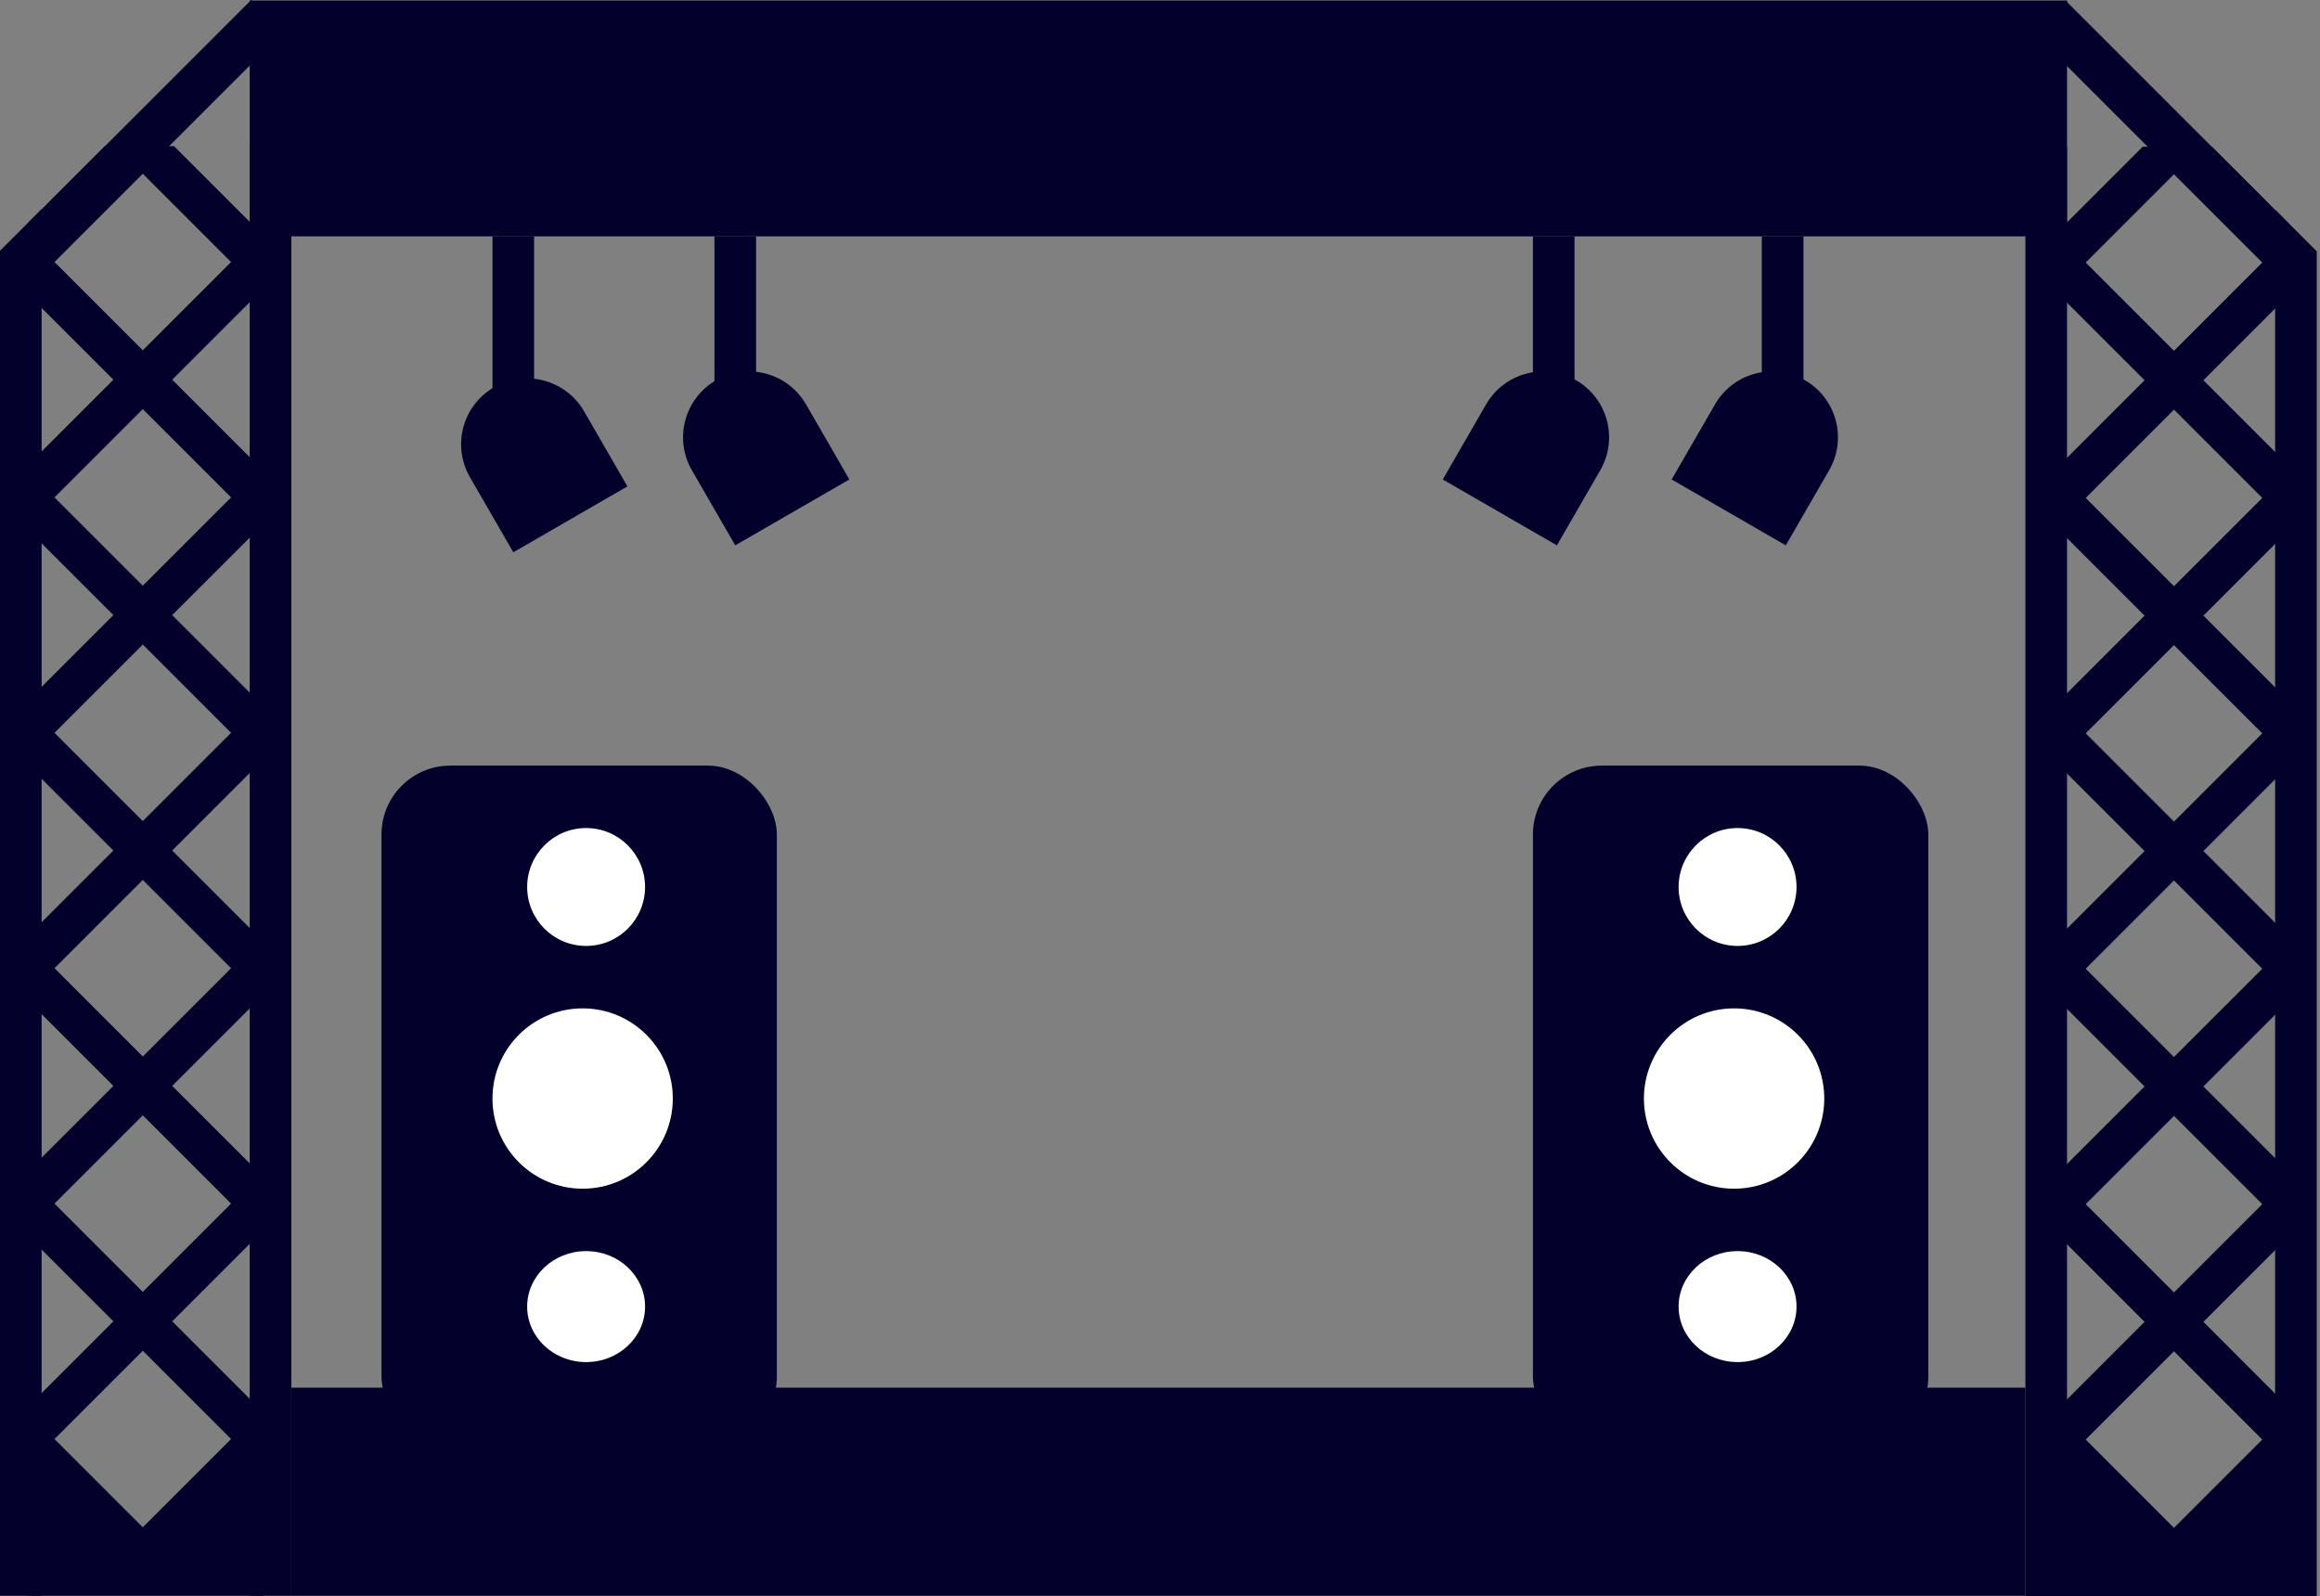 <svg width="202" height="139" viewBox="0 0 202 139" fill="none" xmlns="http://www.w3.org/2000/svg">
<rect x="0" y="0" width="202" height="139" fill="#808080" stroke="none"/>
<rect x="21.742" y="12.73" width="3.624" height="126.223" fill="#03012C"/>
<path fill-rule="evenodd" clip-rule="evenodd" d="M2.417 19.433V25.61L9.871 33.064L2.417 40.518V46.108L9.871 53.562L2.417 61.016V66.607L9.871 74.061L2.417 81.514V87.105L9.871 94.559L2.417 102.013V107.604L9.871 115.057L2.417 122.511V138.953H22.951V122.474L22.681 122.744L14.994 115.057L22.681 107.371L22.951 107.641V101.976L22.681 102.246L14.994 94.559L22.681 86.872L22.951 87.143V81.477L22.681 81.748L14.994 74.061L22.681 66.374L22.951 66.644V60.979L22.681 61.249L14.994 53.562L22.681 45.876L22.951 46.146V40.48L22.681 40.751L14.994 33.064L22.681 25.377L22.951 25.648V19.982L22.681 20.253L15.158 12.73H9.12L2.417 19.433ZM4.745 43.313L12.432 35.626L20.119 43.313L12.432 51L4.745 43.313ZM12.432 15.128L4.745 22.815L12.432 30.502L20.119 22.815L12.432 15.128ZM4.745 104.808L12.432 97.121L20.119 104.808L12.432 112.495L4.745 104.808ZM4.745 84.31L12.432 76.623L20.119 84.31L12.432 91.997L4.745 84.31ZM4.745 63.812L12.432 56.125L20.119 63.812L12.432 71.498L4.745 63.812ZM12.432 117.62L4.745 125.307L12.432 132.993L20.119 125.307L12.432 117.62Z" fill="#03012C"/>
<path fill-rule="evenodd" clip-rule="evenodd" d="M0 21.833V138.953H3.624V18.209L0 21.833Z" fill="#03012C"/>
<rect x="4.432" y="17.438" width="24.661" height="3.949" transform="rotate(-45 4.432 17.438)" fill="#03012C"/>
<rect width="3.624" height="126.223" transform="matrix(-1 0 0 1 179.974 12.777)" fill="#03012C"/>
<path fill-rule="evenodd" clip-rule="evenodd" d="M199.3 19.48V25.658L191.848 33.111L199.3 40.563V46.157L191.848 53.609L199.3 61.062V66.655L191.848 74.107L199.3 81.56V87.153L191.848 94.606L199.3 102.058V107.652L191.848 115.104L199.3 122.557V139H178.766V122.519L179.038 122.791L186.725 115.104L179.038 107.417L178.766 107.689V102.021L179.038 102.293L186.725 94.606L179.038 86.919L178.766 87.191V81.523L179.038 81.794L186.725 74.107L179.038 66.421L178.766 66.692V61.024L179.038 61.296L186.725 53.609L179.038 45.922L178.766 46.194V40.526L179.038 40.798L186.725 33.111L179.038 25.424L178.766 25.695V20.027L179.038 20.299L186.561 12.777H192.597L199.3 19.48ZM196.973 43.36L189.286 35.673L181.599 43.36L189.286 51.047L196.973 43.36ZM189.286 15.175L196.973 22.861L189.286 30.548L181.599 22.861L189.286 15.175ZM196.973 104.855L189.286 97.168L181.599 104.855L189.286 112.542L196.973 104.855ZM196.973 84.357L189.286 76.67L181.599 84.357L189.286 92.043L196.973 84.357ZM196.973 63.858L189.286 56.171L181.599 63.858L189.286 71.545L196.973 63.858ZM189.286 117.666L196.973 125.353L189.286 133.04L181.599 125.353L189.286 117.666Z" fill="#03012C"/>
<path fill-rule="evenodd" clip-rule="evenodd" d="M201.717 21.88V139H198.093V18.256L201.717 21.88Z" fill="#03012C"/>
<rect width="24.661" height="3.949" transform="matrix(-0.707 -0.707 -0.707 0.707 197.285 17.485)" fill="#03012C"/>
<rect x="21.742" y="0.047" width="158.232" height="20.534" fill="#03012C"/>
<rect x="25.366" y="120.835" width="150.985" height="18.118" fill="#03012C"/>
<rect x="33.215" y="66.668" width="34.425" height="59.186" rx="6" fill="#03012C"/>
<ellipse cx="51.032" cy="113.776" rx="5.133" ry="4.832" fill="white"/>
<circle cx="51.032" cy="77.237" r="5.133" fill="white"/>
<circle cx="50.73" cy="95.658" r="7.851" fill="white"/>
<rect x="133.471" y="66.668" width="34.425" height="59.186" rx="6" fill="#03012C"/>
<ellipse cx="151.288" cy="113.776" rx="5.133" ry="4.832" fill="white"/>
<circle cx="151.288" cy="77.237" r="5.133" fill="white"/>
<circle cx="150.986" cy="95.658" r="7.851" fill="white"/>
<path d="M40.918 41.554C39.334 38.81 40.274 35.301 43.018 33.717V33.717C45.762 32.132 49.271 33.072 50.855 35.817L54.63 42.354L44.693 48.092L40.918 41.554Z" fill="#03012C"/>
<path d="M129.394 35.213C130.979 32.469 134.488 31.528 137.232 33.113V33.113C139.976 34.697 140.916 38.206 139.332 40.95L135.557 47.488L125.62 41.751L129.394 35.213Z" fill="#03012C"/>
<path d="M60.242 40.95C58.658 38.206 59.598 34.697 62.342 33.113V33.113C65.087 31.528 68.596 32.469 70.18 35.213L73.954 41.751L64.017 47.488L60.242 40.95Z" fill="#03012C"/>
<path d="M149.323 35.213C150.908 32.469 154.417 31.528 157.161 33.113V33.113C159.905 34.697 160.845 38.206 159.261 40.95L155.486 47.488L145.549 41.751L149.323 35.213Z" fill="#03012C"/>
<rect x="42.88" y="20.581" width="3.624" height="15.098" fill="#03012C"/>
<rect x="153.401" y="20.581" width="3.624" height="15.098" fill="#03012C"/>
<rect x="133.47" y="20.581" width="3.624" height="15.098" fill="#03012C"/>
<rect x="62.206" y="20.581" width="3.624" height="15.098" fill="#03012C"/>
</svg>
